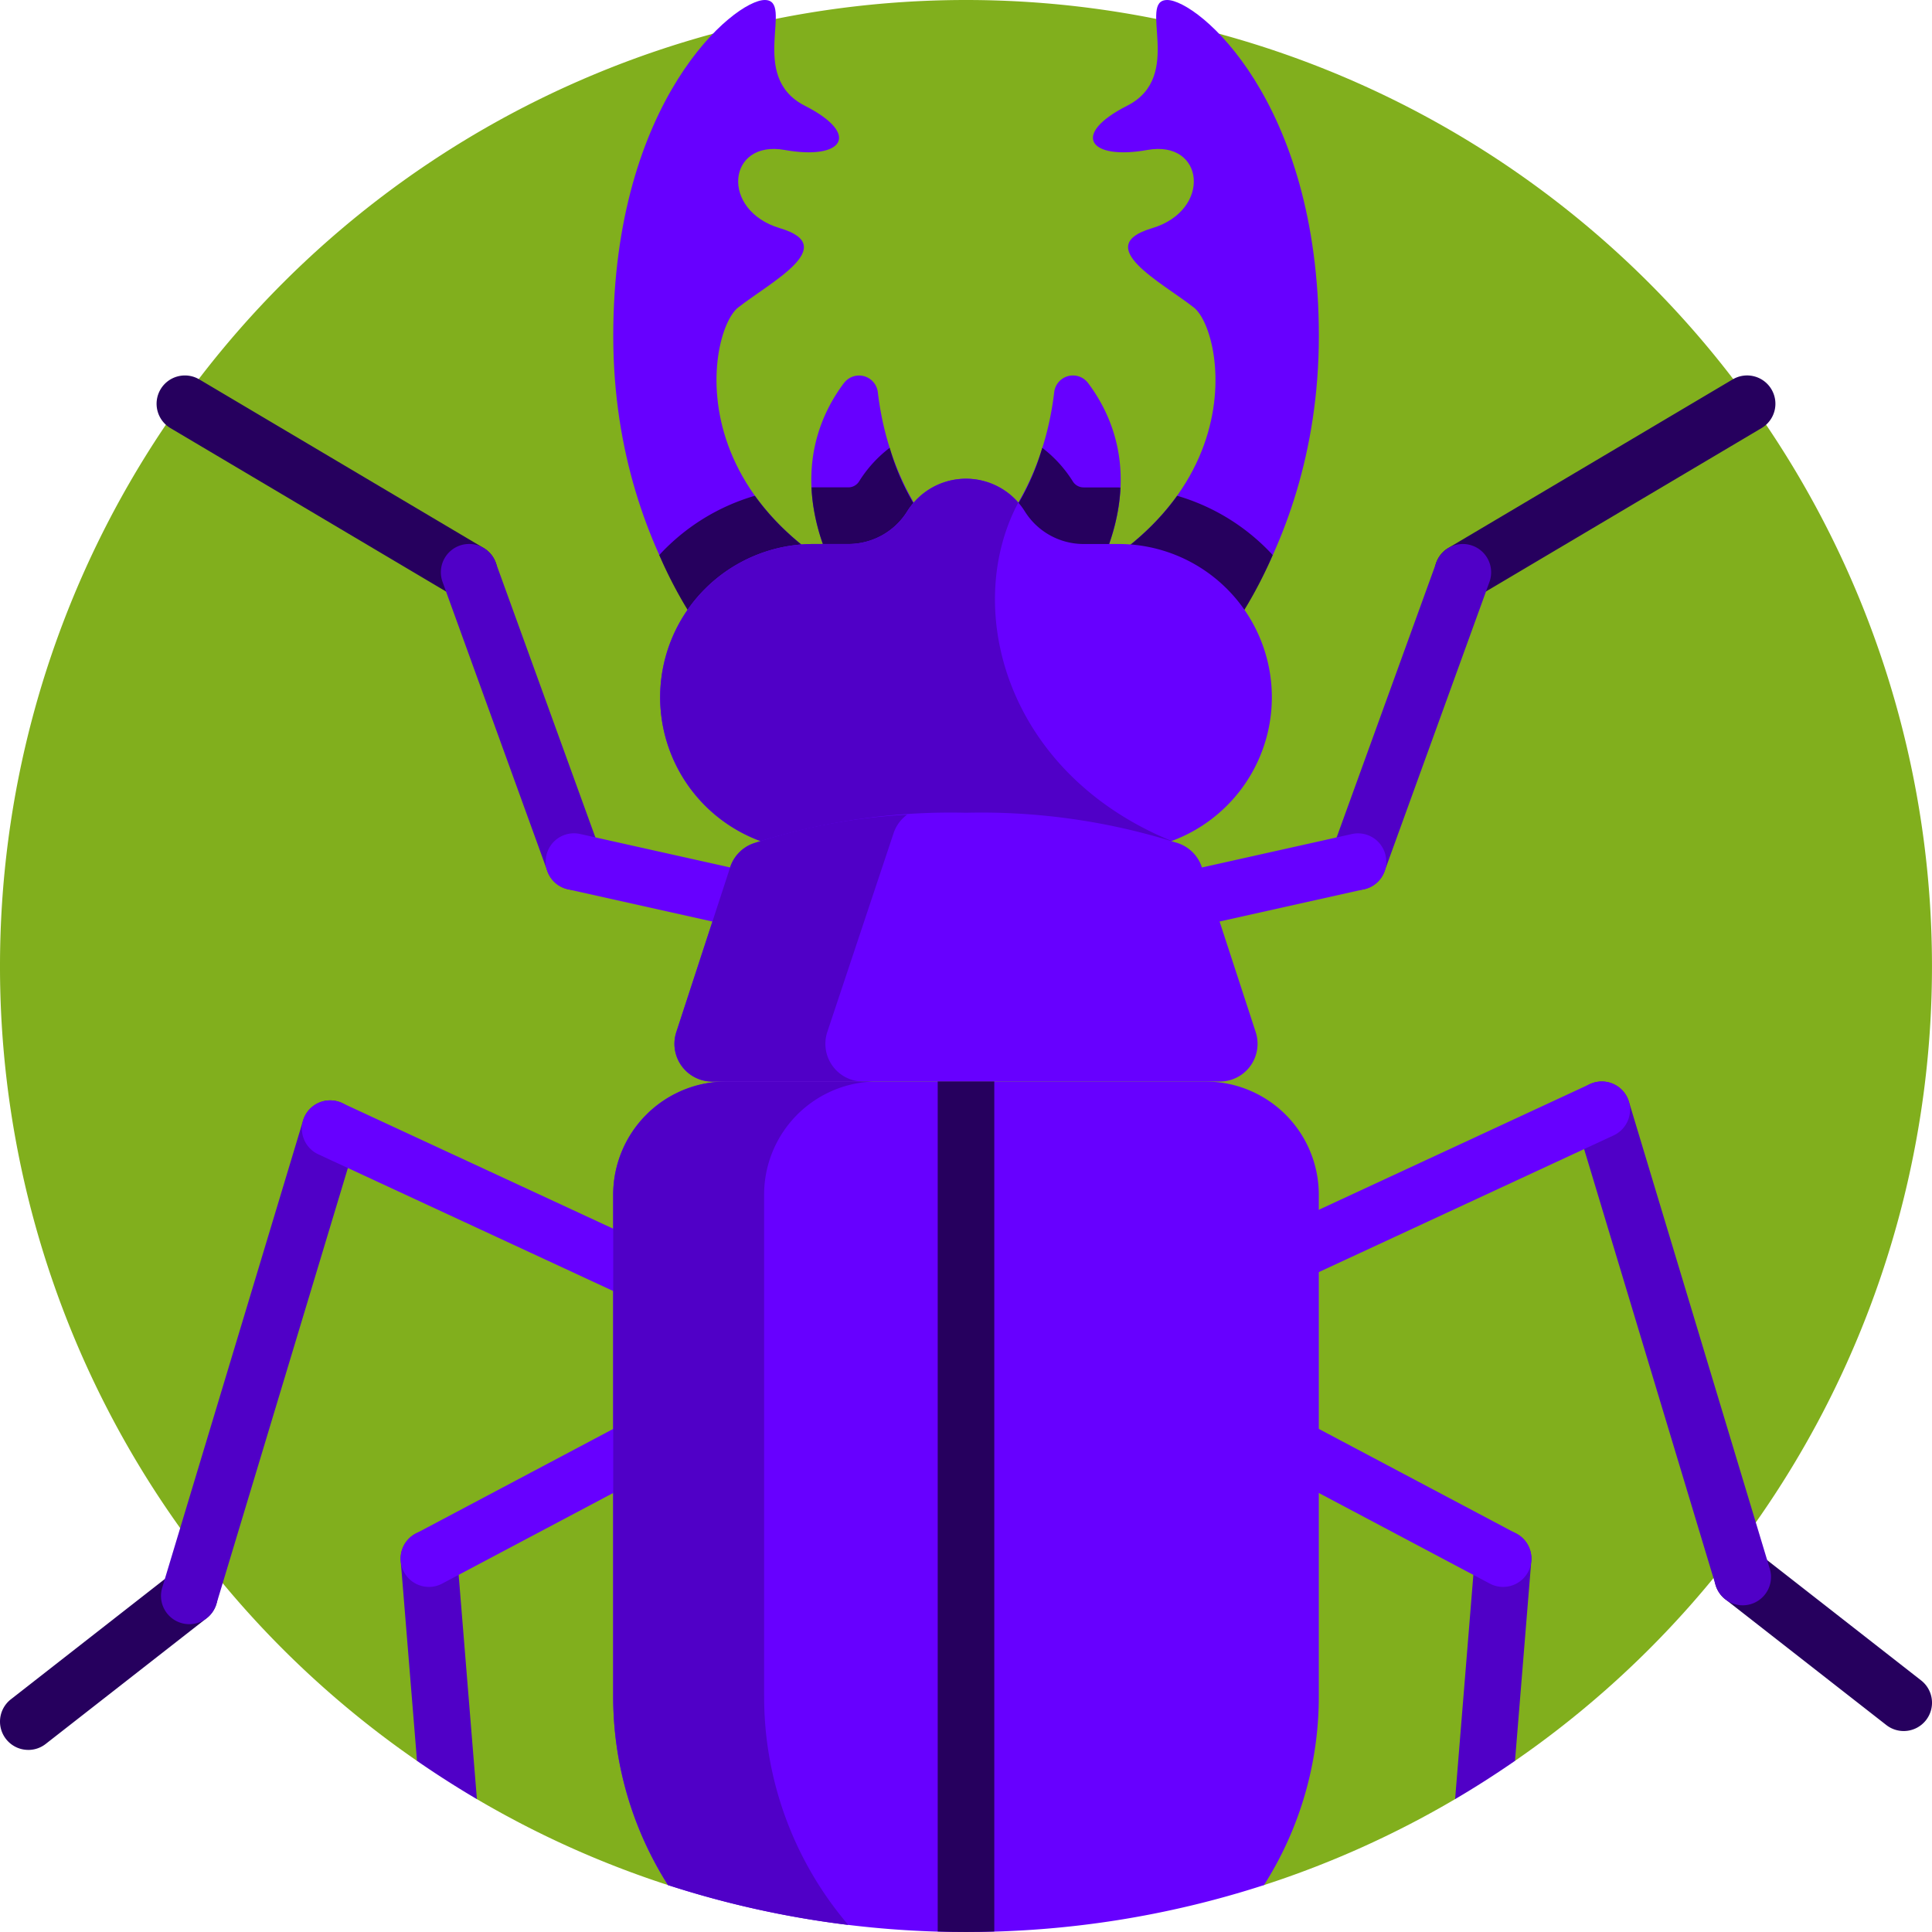 <svg xmlns="http://www.w3.org/2000/svg" xmlns:xlink="http://www.w3.org/1999/xlink" width="139" height="139.001" viewBox="0 0 139 139.001">
  <defs>
    <clipPath id="clip-path">
      <path id="path5439" d="M0-682.665H139v139H0Z" transform="translate(0 682.665)"/>
    </clipPath>
  </defs>
  <g id="Grupo_153106" data-name="Grupo 153106" transform="translate(-220 9157)">
    <g id="g5433" transform="translate(220 -8474.335)">
      <g id="g5435" transform="translate(0 -682.665)">
        <g id="g5437" transform="translate(0 0)" clip-path="url(#clip-path)">
          <g id="g5443">
            <path id="path5445" d="M-271.832,0a69.5,69.5,0,0,0-69.5,69.5,69.418,69.418,0,0,0,30,57.186h2.373l1.937,2.754a69.138,69.138,0,0,0,13.748,6.184h42.882a69.141,69.141,0,0,0,13.748-6.184l1.937-2.754h2.373a69.418,69.418,0,0,0,30-57.186A69.5,69.5,0,0,0-271.832,0" transform="translate(341.332)" fill="#81af1d"/>
          </g>
          <g id="g5447" transform="translate(104.689 110.099)">
            <path id="path5449" d="M-14.15-.027a2.034,2.034,0,0,0-2.195,1.864l-1.423,17.471q2.208-1.3,4.31-2.754l1.172-14.386A2.036,2.036,0,0,0-14.15-.027" transform="translate(17.768 0.034)" fill="#5000c7"/>
          </g>
          <g id="g5451" transform="translate(84.929 98.878)">
            <path id="path5453" d="M-90.783-59.821a2.024,2.024,0,0,1-.952-.238L-112.91-71.28a2.036,2.036,0,0,1-.846-2.753A2.036,2.036,0,0,1-111-74.878l21.176,11.222a2.036,2.036,0,0,1,.846,2.752,2.035,2.035,0,0,1-1.8,1.083" transform="translate(113.993 75.115)" fill="#6700ff"/>
          </g>
          <g id="g5455" transform="translate(28.823 110.099)">
            <path id="path5457" d="M-15.9-7.318A2.035,2.035,0,0,0-18.1-9.182,2.036,2.036,0,0,0-19.96-6.988L-18.788,7.4q2.1,1.454,4.31,2.754Z" transform="translate(19.967 9.189)" fill="#5000c7"/>
          </g>
          <g id="g5459" transform="translate(28.822 98.878)">
            <path id="path5461" d="M-7.972-59.821a2.035,2.035,0,0,1-1.8-1.083,2.036,2.036,0,0,1,.846-2.752L12.249-74.878A2.036,2.036,0,0,1,15-74.032a2.036,2.036,0,0,1-.846,2.753L-7.021-60.058a2.024,2.024,0,0,1-.952.238" transform="translate(10.01 75.115)" fill="#6700ff"/>
          </g>
          <g id="g5463" transform="translate(123.345 111.419)">
            <path id="path5465" d="M-53.264-51.324a2.027,2.027,0,0,1-1.252-.432L-66.1-60.805a2.036,2.036,0,0,1-.351-2.858,2.036,2.036,0,0,1,2.858-.351l11.583,9.049a2.036,2.036,0,0,1,.351,2.858,2.033,2.033,0,0,1-1.606.783" transform="translate(66.883 64.446)" fill="#26005e"/>
          </g>
          <g id="g5467" transform="translate(113.209 77.805)">
            <path id="path5469" d="M-47.605-147.4a2.037,2.037,0,0,1-1.949-1.449l-10.135-33.614A2.036,2.036,0,0,1-58.327-185a2.036,2.036,0,0,1,2.537,1.362l10.135,33.614a2.036,2.036,0,0,1-1.362,2.537,2.042,2.042,0,0,1-.589.087" transform="translate(59.776 185.091)" fill="#5000c7"/>
          </g>
          <g id="g5471" transform="translate(86.377 77.806)">
            <path id="path5473" d="M-7.971-64.579a2.036,2.036,0,0,1-1.849-1.18,2.037,2.037,0,0,1,.991-2.7L18-80.9a2.036,2.036,0,0,1,2.7.991,2.036,2.036,0,0,1-.991,2.7L-7.116-64.768a2.029,2.029,0,0,1-.855.189" transform="translate(10.009 81.09)" fill="#6700ff"/>
          </g>
          <g id="g5475" transform="translate(0 112.777)">
            <path id="path5477" d="M-7.97-51.324a2.033,2.033,0,0,1-1.606-.783,2.036,2.036,0,0,1,.351-2.858L2.358-64.014a2.036,2.036,0,0,1,2.858.351,2.036,2.036,0,0,1-.351,2.858l-11.583,9.05a2.029,2.029,0,0,1-1.252.432" transform="translate(10.008 64.446)" fill="#26005e"/>
          </g>
          <g id="g5479" transform="translate(11.583 79.163)">
            <path id="path5481" d="M-7.969-147.4a2.042,2.042,0,0,1-.589-.087,2.036,2.036,0,0,1-1.362-2.537L.216-183.642A2.036,2.036,0,0,1,2.753-185a2.036,2.036,0,0,1,1.362,2.537L-6.02-148.853A2.037,2.037,0,0,1-7.969-147.4" transform="translate(10.007 185.091)" fill="#5000c7"/>
          </g>
          <g id="g5483" transform="translate(21.718 79.163)">
            <path id="path5485" d="M-112.906-64.579a2.029,2.029,0,0,1-.855-.189l-26.832-12.438a2.036,2.036,0,0,1-.991-2.7,2.036,2.036,0,0,1,2.7-.991l26.832,12.438a2.037,2.037,0,0,1,.991,2.7,2.037,2.037,0,0,1-1.849,1.18" transform="translate(141.773 81.09)" fill="#6700ff"/>
          </g>
          <g id="g5487" transform="translate(11.266 27.013)">
            <path id="path5489" d="M-87.95-63.359a2.026,2.026,0,0,1-1.037-.285L-109.438-75.77a2.036,2.036,0,0,1-.713-2.79,2.036,2.036,0,0,1,2.79-.713l20.452,12.126a2.036,2.036,0,0,1,.713,2.79,2.035,2.035,0,0,1-1.753,1" transform="translate(110.436 79.558)" fill="#26005e"/>
          </g>
          <g id="g5491" transform="translate(31.718 39.139)">
            <path id="path5493" d="M-37.476-97.34a2.037,2.037,0,0,1-1.915-1.343L-46.936-119.5a2.036,2.036,0,0,1,1.22-2.608,2.036,2.036,0,0,1,2.608,1.22l7.545,20.814a2.036,2.036,0,0,1-1.22,2.608,2.032,2.032,0,0,1-.694.122" transform="translate(47.058 122.227)" fill="#5000c7"/>
          </g>
          <g id="g5495" transform="translate(39.263 59.953)">
            <path id="path5497" d="M-50.049-25.33a2.043,2.043,0,0,1-.446-.049l-10.758-2.4A2.036,2.036,0,0,1-62.8-30.214a2.036,2.036,0,0,1,2.431-1.543l10.758,2.4a2.036,2.036,0,0,1,1.543,2.431,2.037,2.037,0,0,1-1.985,1.593" transform="translate(62.845 31.806)" fill="#6700ff"/>
          </g>
          <g id="g5499" transform="translate(103.209 27.012)">
            <path id="path5501" d="M-7.973-63.359a2.034,2.034,0,0,1-1.753-1,2.036,2.036,0,0,1,.713-2.79L11.439-79.273a2.036,2.036,0,0,1,2.79.713,2.036,2.036,0,0,1-.713,2.79L-6.936-63.644a2.026,2.026,0,0,1-1.037.285" transform="translate(10.011 79.558)" fill="#26005e"/>
          </g>
          <g id="g5503" transform="translate(95.664 39.138)">
            <path id="path5505" d="M-7.965-97.341a2.033,2.033,0,0,1-.694-.122,2.036,2.036,0,0,1-1.22-2.608l7.545-20.814a2.036,2.036,0,0,1,2.608-1.22,2.036,2.036,0,0,1,1.22,2.608L-6.051-98.683a2.037,2.037,0,0,1-1.915,1.343" transform="translate(10.002 122.228)" fill="#5000c7"/>
          </g>
          <g id="g5507" transform="translate(84.907 59.953)">
            <path id="path5509" d="M-7.958-25.331a2.036,2.036,0,0,1-1.985-1.593A2.036,2.036,0,0,1-8.4-29.354l10.758-2.4a2.036,2.036,0,0,1,2.431,1.543,2.036,2.036,0,0,1-1.543,2.431l-10.758,2.4a2.041,2.041,0,0,1-.446.049" transform="translate(9.992 31.807)" fill="#6700ff"/>
          </g>
          <g id="g5511" transform="translate(44.116)">
            <path id="path5513" d="M-155.914,0c-2.172,0,1.267,5.5-2.873,7.6s-2.692,3.937,1.436,3.19,4.672,4.344.328,5.633.681,3.869,3.021,5.7,5.055,17.036-16.392,22.6c-21.447-5.565-18.732-20.769-16.392-22.6s7.365-4.412,3.022-5.7-3.8-6.38.328-5.633S-177.859,9.706-182,7.6s-.7-7.6-2.873-7.6-10.9,7.194-10.9,24.162,10.316,25.927,10.316,25.927h30.135s10.316-8.959,10.316-25.927S-153.742,0-155.914,0" transform="translate(195.777)" fill="#6700ff"/>
          </g>
          <g id="g5515" transform="translate(58.37 27.012)">
            <path id="path5517" d="M-9.176-2.148C-11.416.831-13.7,6.681-7.594,15.187l7.338-4.15S-5.7,7.259-6.737-1.5a1.358,1.358,0,0,0-2.438-.644" transform="translate(11.522 2.697)" fill="#6700ff"/>
          </g>
          <g id="g5519" transform="translate(69.365 27.012)">
            <path id="path5521" d="M-34.889-2.148c2.24,2.979,4.529,8.829-1.582,17.335l-7.338-4.15s5.445-3.778,6.482-12.54a1.358,1.358,0,0,1,2.438-.644" transform="translate(43.809 2.697)" fill="#6700ff"/>
          </g>
          <g id="g5523" transform="translate(47.432 35.668)">
            <path id="path5525" d="M-145.722,0c-2.55,3.565-7.187,6.983-15.189,9.059-8-2.076-12.639-5.495-15.189-9.059a15.12,15.12,0,0,0-6.88,4.264,31.5,31.5,0,0,0,7,10.157h30.135a31.492,31.492,0,0,0,7-10.157A15.119,15.119,0,0,0-145.722,0" transform="translate(182.98)" fill="#26005e"/>
          </g>
          <g id="g5527" transform="translate(69.364 32.22)">
            <path id="path5529" d="M-43.474-11.133h-2.517a.909.909,0,0,1-.776-.431,9.087,9.087,0,0,0-2.2-2.416,17.014,17.014,0,0,1-5.625,8.527l7.339,4.15c2.743-3.818,3.79-7.1,3.912-9.826-.045,0-.09,0-.136,0" transform="translate(54.589 13.98)" fill="#26005e"/>
          </g>
          <g id="g5531" transform="translate(58.385 32.22)">
            <path id="path5533" d="M0-11.147C.122-8.419,1.17-5.138,3.912-1.321l7.339-4.15A17.013,17.013,0,0,1,5.625-14a9.089,9.089,0,0,0-2.2,2.416.908.908,0,0,1-.775.43H.136c-.046,0-.09,0-.136,0" transform="translate(0 13.997)" fill="#26005e"/>
          </g>
          <g id="g5535" transform="translate(47.496 34.443)">
            <path id="path5537" d="M-129.008-18.368h-2.517a4.986,4.986,0,0,1-4.231-2.348h0a4.986,4.986,0,0,0-8.462,0h0a4.986,4.986,0,0,1-4.231,2.348h-2.517A11.025,11.025,0,0,0-161.992-7.343h0A11.025,11.025,0,0,0-150.967,3.682h21.959A11.025,11.025,0,0,0-117.983-7.343h0a11.025,11.025,0,0,0-11.025-11.025" transform="translate(161.992 23.064)" fill="#6700ff"/>
          </g>
          <g id="g5539" transform="translate(47.496 34.444)">
            <path id="path5541" d="M-43.122-104.606h21.959a11,11,0,0,0,3.82-.68c-12.009-4.92-15.07-16.8-11.037-24.352a4.987,4.987,0,0,0-7.993.634h0a4.986,4.986,0,0,1-4.231,2.348h-2.517a11.025,11.025,0,0,0-11.025,11.025,11.025,11.025,0,0,0,11.025,11.025" transform="translate(54.147 131.351)" fill="#5000c7"/>
          </g>
          <g id="g5543" transform="translate(48.522 58.474)">
            <path id="path5545" d="M-148.419-15.332a2.722,2.722,0,0,0-1.685-1.72,46.537,46.537,0,0,0-15.284-2.2,46.54,46.54,0,0,0-15.284,2.2,2.722,2.722,0,0,0-1.685,1.72l-3.874,11.86A2.715,2.715,0,0,0-183.649.086h36.523a2.715,2.715,0,0,0,2.581-3.558Z" transform="translate(186.366 19.252)" fill="#6700ff"/>
          </g>
          <g id="g5547" transform="translate(48.522 58.614)">
            <path id="path5549" d="M-43.006-61.171l4.769-14.3a2.708,2.708,0,0,1,.973-1.338,42.1,42.1,0,0,0-11.043,2.06,2.721,2.721,0,0,0-1.684,1.72l-3.874,11.86a2.715,2.715,0,0,0,2.581,3.558h10.859a2.715,2.715,0,0,1-2.581-3.558" transform="translate(54.002 76.81)" fill="#5000c7"/>
          </g>
          <g id="g5551" transform="translate(44.116 77.812)">
            <path id="path5553" d="M-166.71,0h-34.479a8.144,8.144,0,0,0-8.145,8.145V44.221a25.265,25.265,0,0,0,3.943,13.592,69.444,69.444,0,0,0,21.441,3.376,69.444,69.444,0,0,0,21.441-3.376,25.265,25.265,0,0,0,3.943-13.592V8.145A8.144,8.144,0,0,0-166.71,0" transform="translate(209.333)" fill="#6700ff"/>
          </g>
          <g id="g5555" transform="translate(67.464 77.812)">
            <path id="path5557" d="M0-239.2c.677.02,1.355.033,2.036.033s1.36-.013,2.036-.033v-61.156H0Z" transform="translate(0 300.351)" fill="#26005e"/>
          </g>
          <g id="g5559" transform="translate(44.116 77.812)">
            <path id="path5561" d="M-42.474-172.959v-36.083a8.143,8.143,0,0,1,7.889-8.138h-10.6a8.144,8.144,0,0,0-8.145,8.145v36.076a25.265,25.265,0,0,0,3.943,13.592A69.222,69.222,0,0,0-36.417-156.5a25.282,25.282,0,0,1-6.056-16.454" transform="translate(53.333 217.179)" fill="#5000c7"/>
          </g>
        </g>
      </g>
    </g>
  </g>
</svg>
